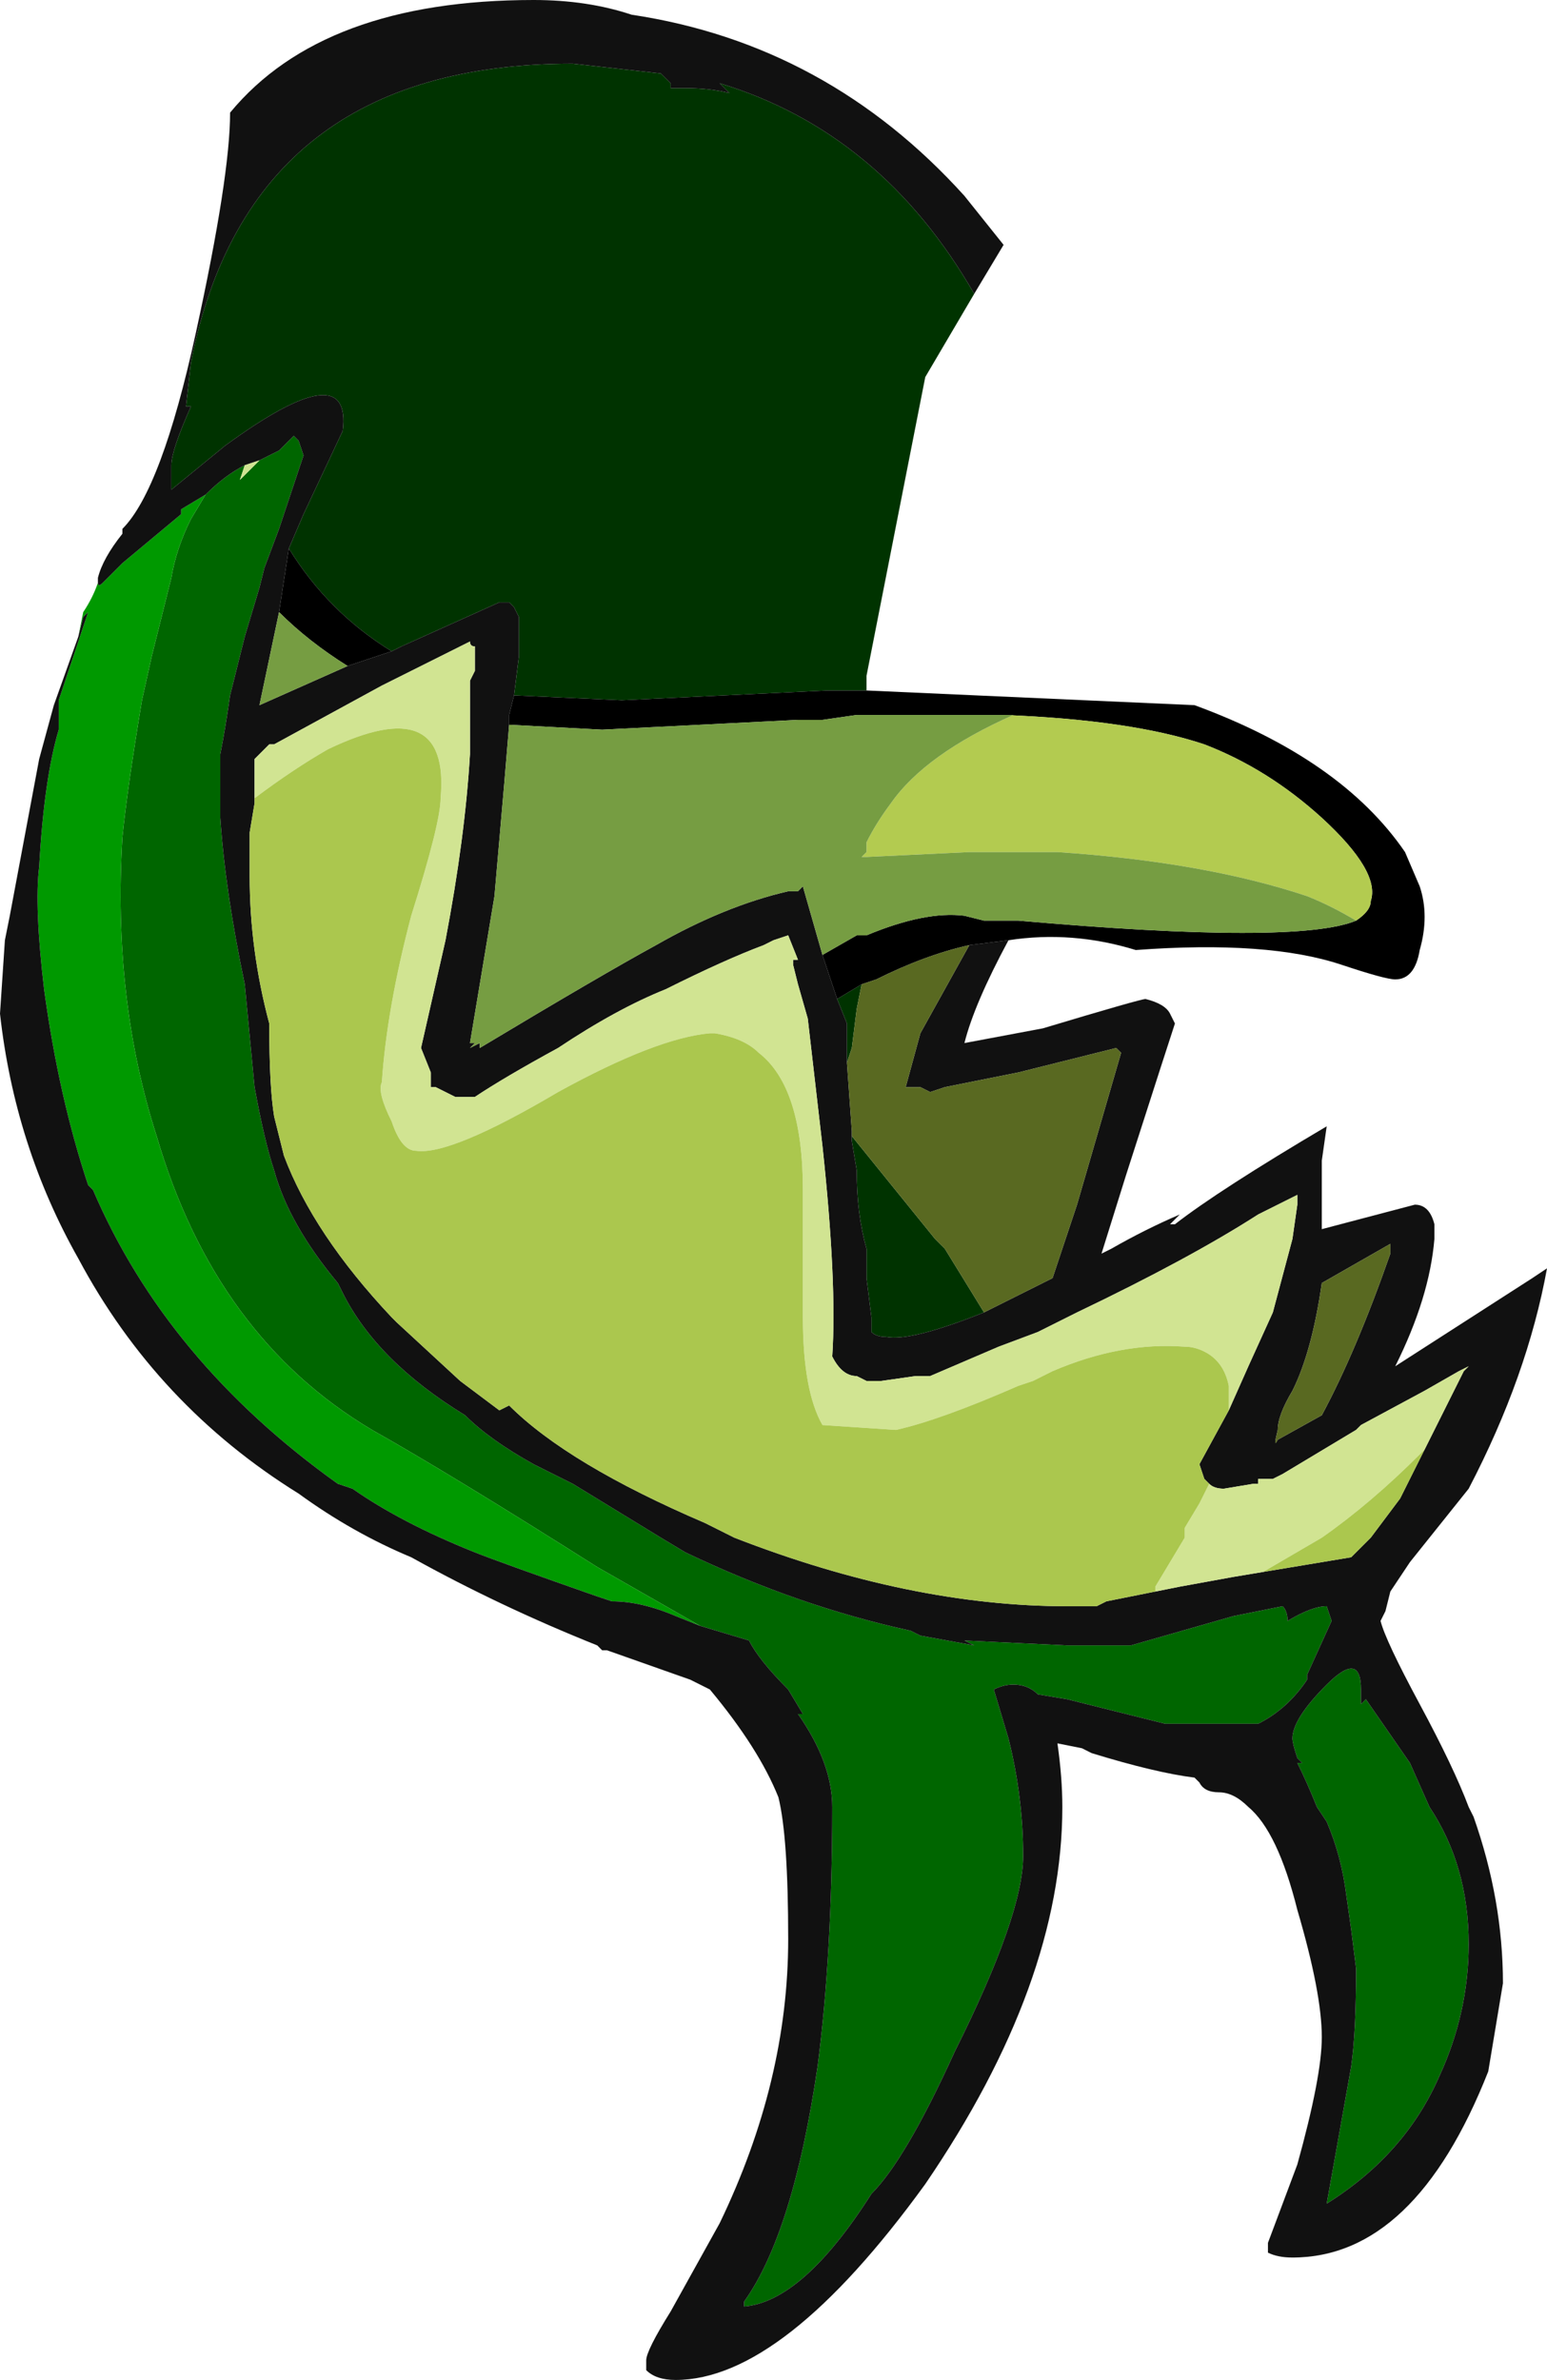 <?xml version="1.0" encoding="UTF-8" standalone="no"?>
<svg xmlns:ffdec="https://www.free-decompiler.com/flash" xmlns:xlink="http://www.w3.org/1999/xlink" ffdec:objectType="shape" height="24.3px" width="15.8px" xmlns="http://www.w3.org/2000/svg">
  <g transform="matrix(1.0, 0.0, 0.0, 1.0, -1.3, -1.0)">
    <path d="M3.4 6.05 Q3.6 5.85 3.8 5.75 L3.75 5.9 3.95 5.7 4.15 5.6 4.3 5.45 4.35 5.5 4.4 5.65 4.15 6.4 4.0 6.8 3.95 7.0 3.8 7.5 3.65 8.1 Q3.6 8.45 3.55 8.7 L3.55 8.75 Q3.55 9.05 3.55 9.35 3.6 10.1 3.8 11.05 L3.9 12.1 Q4.0 12.65 4.1 12.95 4.25 13.5 4.75 14.1 L4.8 14.2 Q5.15 14.9 6.05 15.45 6.3 15.7 6.75 15.95 L7.15 16.15 8.05 16.7 8.3 16.85 Q9.45 17.4 10.6 17.65 L10.7 17.7 11.25 17.8 11.15 17.75 12.2 17.8 12.85 17.8 13.9 17.5 14.4 17.4 Q14.45 17.45 14.45 17.55 14.7 17.4 14.85 17.4 L14.9 17.55 14.65 18.1 14.65 18.15 Q14.45 18.45 14.15 18.6 L13.2 18.6 12.2 18.35 11.9 18.3 Q11.8 18.2 11.65 18.2 11.55 18.2 11.45 18.25 L11.6 18.75 Q11.75 19.35 11.75 19.95 11.75 20.55 11.05 21.95 10.55 23.05 10.2 23.4 9.5 24.5 8.9 24.55 L8.9 24.5 Q9.4 23.8 9.65 22.1 9.8 20.95 9.8 19.45 9.8 19.0 9.45 18.5 L9.5 18.5 9.35 18.25 Q9.05 17.95 8.95 17.75 L8.45 17.6 7.4 17.0 Q5.9 16.05 5.1 15.6 3.5 14.65 2.9 12.6 2.45 11.2 2.55 9.55 2.6 9.05 2.75 8.15 L2.85 7.7 3.05 6.9 Q3.1 6.6 3.25 6.3 L3.4 6.05 M10.35 18.55 L10.35 18.55 M15.25 18.35 L15.7 19.0 15.9 19.45 Q16.3 20.05 16.3 20.85 16.3 21.55 16.0 22.2 15.65 23.0 14.85 23.5 L15.1 22.1 Q15.15 21.75 15.15 21.1 L15.1 20.7 15.05 20.35 Q15.0 19.95 14.85 19.6 L14.75 19.45 Q14.65 19.2 14.55 19.0 L14.6 19.0 14.55 18.95 Q14.5 18.8 14.5 18.75 14.5 18.55 14.85 18.2 15.2 17.85 15.2 18.25 L15.2 18.4 15.25 18.35" fill="#006600" fill-rule="evenodd" stroke="none"/>
    <path d="M10.15 8.05 L9.75 8.05 7.65 8.15 6.55 8.1 6.6 7.7 Q6.6 7.45 6.6 7.3 L6.55 7.2 6.5 7.15 6.4 7.15 5.4 7.6 5.3 7.65 Q4.65 7.25 4.25 6.6 L4.4 6.25 4.8 5.4 Q4.9 4.6 3.6 5.55 L3.05 6.0 3.05 5.75 Q3.05 5.6 3.25 5.15 L3.2 5.15 3.25 4.7 Q3.85 1.65 7.15 1.65 L8.05 1.75 8.15 1.85 8.15 1.9 8.3 1.9 Q8.55 1.9 8.75 1.95 L8.65 1.85 Q10.3 2.35 11.25 4.0 L10.75 4.85 10.15 7.9 10.15 8.05 M11.35 14.4 Q10.6 14.7 10.35 14.65 10.25 14.65 10.2 14.6 L10.2 14.45 10.15 14.05 10.15 13.75 Q10.05 13.4 10.05 12.95 L10.0 12.65 10.0 12.55 10.0 12.6 10.85 13.65 10.95 13.75 11.35 14.4 M9.95 11.85 L9.95 11.45 9.85 11.2 10.1 11.05 10.05 11.3 10.0 11.7 9.95 11.85" fill="#003300" fill-rule="evenodd" stroke="none"/>
    <path d="M2.3 6.95 Q2.3 7.0 2.35 6.95 L2.55 6.75 3.15 6.25 3.15 6.2 3.4 6.05 3.25 6.3 Q3.1 6.6 3.05 6.9 L2.85 7.7 2.75 8.15 Q2.6 9.05 2.55 9.55 2.45 11.2 2.9 12.6 3.5 14.65 5.1 15.6 5.9 16.05 7.4 17.0 L8.45 17.6 8.2 17.5 Q7.85 17.35 7.55 17.35 L7.4 17.3 Q6.4 16.95 6.15 16.85 5.4 16.55 4.9 16.2 L4.75 16.15 Q3.0 14.9 2.25 13.15 L2.2 13.1 Q1.9 12.2 1.75 11.1 1.65 10.25 1.7 9.85 1.75 8.95 1.9 8.45 L1.9 8.15 2.2 7.25 2.15 7.3 2.1 7.5 2.15 7.25 Q2.25 7.1 2.3 6.95" fill="#009900" fill-rule="evenodd" stroke="none"/>
    <path d="M6.5 8.4 L6.45 9.0 6.35 10.15 6.1 11.65 6.15 11.65 6.1 11.7 6.2 11.65 6.2 11.7 Q7.45 10.95 8.0 10.65 8.7 10.25 9.35 10.1 L9.45 10.1 9.5 10.05 9.7 10.75 9.85 11.2 9.95 11.45 9.95 11.85 10.0 12.55 10.0 12.65 10.05 12.95 Q10.05 13.4 10.15 13.75 L10.15 14.05 10.2 14.45 10.2 14.6 Q10.25 14.65 10.35 14.65 10.6 14.7 11.35 14.4 L12.05 14.05 12.3 13.3 12.75 11.75 12.7 11.7 11.7 11.95 10.95 12.1 10.8 12.15 10.7 12.1 10.55 12.1 10.7 11.55 11.2 10.65 11.6 10.6 Q11.25 11.25 11.15 11.65 L11.95 11.5 Q12.95 11.2 13.0 11.2 13.2 11.25 13.25 11.35 L13.3 11.45 Q13.25 11.6 12.8 13.0 L12.55 13.8 12.65 13.75 Q13.0 13.55 13.35 13.4 L13.25 13.5 13.3 13.5 Q13.75 13.15 14.85 12.5 L14.8 12.85 14.8 13.55 15.75 13.3 Q15.9 13.3 15.95 13.5 L15.95 13.65 Q15.9 14.25 15.55 14.95 L16.95 14.05 17.1 13.95 Q16.9 15.05 16.3 16.2 L15.7 16.95 15.5 17.25 15.45 17.45 15.4 17.55 Q15.45 17.75 15.8 18.4 16.15 19.05 16.3 19.45 L16.35 19.55 Q16.65 20.4 16.65 21.25 L16.5 22.15 Q15.75 24.05 14.5 24.05 14.35 24.05 14.25 24.0 L14.25 23.9 14.55 23.1 Q14.8 22.2 14.8 21.8 14.8 21.35 14.55 20.5 14.35 19.7 14.05 19.45 13.9 19.3 13.75 19.3 13.6 19.3 13.55 19.2 L13.5 19.15 Q13.1 19.1 12.45 18.9 L12.35 18.85 12.1 18.8 Q12.15 19.15 12.15 19.45 12.15 21.25 10.75 23.3 9.3 25.3 8.2 25.3 8.0 25.3 7.9 25.2 L7.9 25.1 Q7.9 25.0 8.15 24.6 L8.65 23.7 Q9.35 22.25 9.35 20.8 9.35 19.75 9.25 19.35 9.05 18.85 8.55 18.25 L8.35 18.15 7.5 17.85 7.45 17.85 7.4 17.8 Q6.4 17.4 5.5 16.9 4.9 16.65 4.35 16.25 2.9 15.35 2.1 13.85 1.45 12.7 1.3 11.35 L1.35 10.6 1.4 10.35 1.7 8.75 1.85 8.2 2.1 7.5 2.15 7.3 2.2 7.25 1.9 8.15 1.9 8.45 Q1.75 8.95 1.7 9.85 1.65 10.25 1.75 11.1 1.9 12.2 2.2 13.1 L2.25 13.15 Q3.0 14.9 4.75 16.15 L4.9 16.2 Q5.4 16.55 6.15 16.85 6.4 16.95 7.4 17.3 L7.55 17.35 Q7.85 17.35 8.2 17.5 L8.45 17.6 8.95 17.75 Q9.05 17.95 9.35 18.25 L9.5 18.5 9.45 18.5 Q9.8 19.0 9.8 19.45 9.8 20.95 9.65 22.1 9.4 23.8 8.9 24.5 L8.9 24.55 Q9.5 24.5 10.2 23.4 10.55 23.05 11.05 21.95 11.75 20.55 11.75 19.95 11.75 19.35 11.6 18.75 L11.45 18.25 Q11.55 18.2 11.65 18.2 11.8 18.2 11.9 18.3 L12.2 18.35 13.2 18.6 14.15 18.6 Q14.45 18.45 14.65 18.15 L14.65 18.1 14.9 17.55 14.85 17.4 Q14.7 17.4 14.45 17.55 14.45 17.45 14.4 17.4 L13.9 17.5 12.85 17.8 12.2 17.8 11.15 17.75 11.25 17.8 10.7 17.7 10.6 17.65 Q9.45 17.4 8.3 16.85 L8.05 16.7 7.15 16.15 6.75 15.95 Q6.3 15.7 6.05 15.45 5.15 14.9 4.8 14.2 L4.75 14.1 Q4.25 13.5 4.1 12.95 4.0 12.65 3.9 12.1 L3.8 11.05 Q3.6 10.1 3.55 9.35 3.55 9.05 3.55 8.75 L3.55 8.7 Q3.6 8.45 3.65 8.1 L3.8 7.5 3.95 7.0 4.0 6.8 4.15 6.4 4.4 5.65 4.35 5.5 4.3 5.45 4.15 5.6 3.95 5.7 3.8 5.75 Q3.6 5.85 3.4 6.05 L3.15 6.2 3.15 6.25 2.55 6.75 2.35 6.95 Q2.3 7.0 2.3 6.95 L2.3 6.9 Q2.35 6.7 2.55 6.45 L2.55 6.4 Q2.95 6.0 3.3 4.4 3.65 2.8 3.65 2.15 4.6 1.0 6.75 1.0 7.3 1.0 7.75 1.15 9.75 1.45 11.15 3.0 L11.55 3.5 11.25 4.0 Q10.3 2.35 8.65 1.85 L8.75 1.95 Q8.55 1.9 8.3 1.9 L8.15 1.9 8.15 1.85 8.05 1.75 7.15 1.65 Q3.85 1.65 3.25 4.7 L3.2 5.15 3.25 5.15 Q3.05 5.6 3.05 5.75 L3.05 6.0 3.6 5.55 Q4.9 4.6 4.8 5.4 L4.4 6.25 4.25 6.6 4.15 7.25 3.95 8.2 4.85 7.8 5.3 7.65 5.4 7.6 6.4 7.15 6.5 7.15 6.55 7.2 6.6 7.3 Q6.6 7.45 6.6 7.7 L6.55 8.1 6.5 8.3 6.5 8.4 M13.85 15.4 L14.05 14.95 14.3 14.4 14.5 13.65 14.55 13.3 14.55 13.2 14.15 13.4 Q13.45 13.85 12.3 14.4 L11.9 14.6 11.5 14.75 10.8 15.05 10.65 15.05 10.3 15.1 10.15 15.1 10.05 15.05 Q9.9 15.05 9.8 14.85 9.85 14.1 9.7 12.7 L9.55 11.4 9.45 11.05 9.4 10.85 9.4 10.8 9.45 10.8 9.35 10.55 9.2 10.6 9.1 10.65 Q8.7 10.8 8.1 11.1 7.6 11.3 7.0 11.7 6.45 12.0 6.15 12.2 L5.95 12.2 5.75 12.1 5.7 12.1 Q5.7 12.05 5.7 11.95 L5.6 11.7 5.85 10.6 Q6.05 9.55 6.1 8.7 L6.1 7.95 6.15 7.85 6.15 7.6 Q6.1 7.6 6.1 7.55 L5.2 8.0 4.1 8.6 4.05 8.6 3.9 8.75 3.9 9.15 3.9 9.2 3.85 9.5 3.85 9.95 Q3.85 10.7 4.05 11.45 4.05 12.1 4.1 12.4 4.15 12.6 4.2 12.8 4.5 13.6 5.3 14.45 L5.35 14.5 6.0 15.1 6.4 15.4 6.5 15.35 Q7.1 15.95 8.5 16.55 L8.8 16.7 Q10.6 17.4 12.2 17.4 L12.5 17.4 12.6 17.35 13.1 17.25 13.35 17.2 13.9 17.1 14.2 17.05 15.1 16.9 15.3 16.7 15.6 16.3 15.85 15.8 16.25 15.0 16.3 14.95 16.2 15.0 15.85 15.2 15.2 15.55 15.15 15.6 14.4 16.05 14.3 16.1 14.15 16.1 14.15 16.15 14.1 16.15 13.8 16.2 Q13.7 16.2 13.65 16.15 L13.6 16.1 13.55 15.95 13.85 15.4 M15.5 13.8 L15.5 13.7 14.8 14.1 Q14.7 14.8 14.5 15.2 14.35 15.45 14.35 15.6 14.3 15.8 14.35 15.7 L14.8 15.45 Q15.15 14.8 15.5 13.8 M10.35 18.55 L10.35 18.55 M12.6 17.3 L12.6 17.3 M15.25 18.35 L15.2 18.4 15.2 18.25 Q15.2 17.85 14.85 18.2 14.5 18.55 14.5 18.75 14.5 18.8 14.55 18.95 L14.6 19.0 14.55 19.0 Q14.65 19.2 14.75 19.45 L14.85 19.6 Q15.0 19.95 15.05 20.35 L15.1 20.7 15.15 21.1 Q15.15 21.75 15.1 22.1 L14.85 23.5 Q15.65 23.0 16.0 22.2 16.3 21.55 16.3 20.85 16.3 20.05 15.9 19.45 L15.7 19.0 15.25 18.35" fill="#111111" fill-rule="evenodd" stroke="none"/>
    <path d="M15.15 10.4 Q15.3 10.3 15.3 10.2 15.4 9.9 14.8 9.35 14.25 8.85 13.6 8.6 12.85 8.35 11.55 8.3 L10.05 8.3 9.7 8.35 9.45 8.35 7.45 8.45 6.5 8.4 6.5 8.3 6.55 8.1 7.65 8.15 9.75 8.05 10.15 8.05 13.5 8.2 Q15.0 8.75 15.65 9.7 L15.8 10.05 Q15.9 10.35 15.8 10.7 15.75 11.0 15.55 11.0 15.45 11.0 15.0 10.85 14.25 10.6 12.9 10.7 12.25 10.5 11.6 10.6 L11.2 10.65 Q10.75 10.75 10.25 11.0 L10.1 11.05 9.85 11.2 9.7 10.75 10.05 10.55 10.15 10.55 Q10.75 10.3 11.15 10.35 L11.35 10.4 11.7 10.4 Q14.55 10.65 15.15 10.4 M4.25 6.6 Q4.65 7.25 5.3 7.65 L4.85 7.8 Q4.45 7.55 4.15 7.25 L4.25 6.6" fill="#000000" fill-rule="evenodd" stroke="none"/>
    <path d="M15.15 10.4 Q14.9 10.25 14.65 10.15 13.6 9.8 12.1 9.7 L11.2 9.7 10.15 9.75 10.1 9.75 10.15 9.7 10.15 9.6 Q10.25 9.4 10.4 9.2 10.75 8.7 11.65 8.3 L11.55 8.3 Q12.85 8.35 13.6 8.6 14.25 8.85 14.8 9.35 15.4 9.9 15.3 10.2 15.3 10.3 15.15 10.4" fill="#b3cb50" fill-rule="evenodd" stroke="none"/>
    <path d="M11.55 8.3 L11.65 8.3 Q10.75 8.7 10.4 9.2 10.25 9.4 10.15 9.6 L10.15 9.7 10.1 9.75 10.15 9.75 11.2 9.7 12.1 9.7 Q13.6 9.8 14.65 10.15 14.9 10.25 15.15 10.4 14.55 10.65 11.7 10.4 L11.35 10.4 11.15 10.35 Q10.75 10.3 10.15 10.55 L10.05 10.55 9.7 10.75 9.5 10.05 9.45 10.1 9.35 10.1 Q8.7 10.25 8.0 10.65 7.45 10.95 6.2 11.7 L6.2 11.65 6.1 11.7 6.15 11.65 6.1 11.65 6.35 10.15 6.45 9.0 6.5 8.4 7.45 8.45 9.45 8.35 9.7 8.35 10.05 8.3 11.55 8.3 M4.85 7.8 L3.95 8.2 4.15 7.25 Q4.45 7.55 4.85 7.8" fill="#769d42" fill-rule="evenodd" stroke="none"/>
    <path d="M11.2 10.65 L10.7 11.55 10.55 12.1 10.7 12.1 10.8 12.15 10.95 12.1 11.7 11.95 12.7 11.7 12.75 11.75 12.3 13.3 12.05 14.05 11.35 14.4 10.95 13.75 10.85 13.65 10.0 12.6 10.0 12.55 9.95 11.85 10.0 11.7 10.05 11.3 10.1 11.05 10.25 11.0 Q10.75 10.75 11.2 10.65 M15.5 13.8 Q15.15 14.8 14.8 15.45 L14.35 15.7 Q14.3 15.8 14.35 15.6 14.35 15.45 14.5 15.2 14.7 14.8 14.8 14.1 L15.5 13.7 15.5 13.8" fill="#596921" fill-rule="evenodd" stroke="none"/>
    <path d="M3.9 9.15 L3.9 8.75 4.05 8.6 4.1 8.6 5.2 8.0 6.1 7.55 Q6.1 7.6 6.15 7.6 L6.15 7.85 6.1 7.95 6.1 8.7 Q6.05 9.55 5.85 10.6 L5.6 11.7 5.7 11.95 Q5.7 12.05 5.7 12.1 L5.75 12.1 5.95 12.2 6.15 12.2 Q6.45 12.0 7.0 11.7 7.6 11.3 8.1 11.1 8.7 10.8 9.1 10.65 L9.2 10.6 9.35 10.55 9.45 10.8 9.4 10.8 9.4 10.85 9.45 11.05 9.55 11.4 9.7 12.7 Q9.85 14.1 9.8 14.85 9.9 15.05 10.05 15.05 L10.15 15.1 10.3 15.1 10.65 15.05 10.8 15.05 11.5 14.75 11.9 14.6 12.3 14.4 Q13.45 13.85 14.15 13.4 L14.55 13.2 14.55 13.3 14.5 13.65 14.3 14.4 14.05 14.95 13.85 15.4 13.85 15.15 Q13.8 14.9 13.6 14.8 13.5 14.75 13.4 14.75 12.75 14.7 12.05 15.0 L11.85 15.1 11.7 15.15 Q10.9 15.5 10.45 15.6 L9.7 15.55 Q9.5 15.2 9.5 14.45 L9.5 13.15 Q9.5 12.1 9.05 11.75 8.9 11.6 8.6 11.55 L8.55 11.55 Q8.0 11.6 7.0 12.15 5.9 12.8 5.55 12.75 5.4 12.75 5.3 12.45 5.15 12.15 5.2 12.05 5.25 11.3 5.5 10.35 5.8 9.4 5.8 9.15 5.9 8.05 4.65 8.65 4.3 8.85 3.9 9.15 M13.65 16.15 Q13.7 16.2 13.8 16.2 L14.1 16.15 14.15 16.15 14.15 16.1 14.3 16.1 14.4 16.05 15.15 15.6 15.2 15.55 15.85 15.2 16.2 15.0 16.3 14.95 16.25 15.0 15.85 15.8 15.8 15.85 Q15.3 16.35 14.8 16.7 L14.2 17.05 13.9 17.1 13.35 17.2 13.1 17.25 13.1 17.2 13.4 16.7 13.4 16.6 13.55 16.35 13.65 16.15 M3.8 5.75 L3.95 5.7 3.75 5.9 3.8 5.75" fill="#d1e492" fill-rule="evenodd" stroke="none"/>
    <path d="M3.9 9.15 Q4.3 8.85 4.65 8.65 5.9 8.05 5.8 9.15 5.8 9.4 5.5 10.35 5.25 11.3 5.2 12.05 5.15 12.15 5.3 12.45 5.4 12.75 5.55 12.75 5.9 12.8 7.0 12.15 8.0 11.6 8.55 11.55 L8.6 11.55 Q8.9 11.6 9.05 11.75 9.5 12.1 9.5 13.15 L9.5 14.45 Q9.5 15.2 9.7 15.55 L10.45 15.6 Q10.9 15.5 11.7 15.15 L11.85 15.1 12.05 15.0 Q12.75 14.7 13.4 14.75 13.5 14.75 13.6 14.8 13.8 14.9 13.85 15.15 L13.85 15.4 13.55 15.95 13.6 16.1 13.65 16.15 13.55 16.35 13.4 16.6 13.4 16.7 13.1 17.2 13.1 17.25 12.6 17.35 12.5 17.4 12.2 17.4 Q10.6 17.4 8.8 16.7 L8.5 16.55 Q7.1 15.95 6.5 15.35 L6.4 15.4 6.0 15.1 5.35 14.5 5.3 14.45 Q4.5 13.6 4.2 12.8 4.15 12.6 4.1 12.4 4.05 12.1 4.05 11.45 3.85 10.7 3.85 9.95 L3.85 9.5 3.9 9.2 3.9 9.15 M15.85 15.8 L15.6 16.3 15.3 16.7 15.1 16.9 14.2 17.05 14.8 16.7 Q15.3 16.35 15.8 15.85 L15.85 15.8 M12.6 17.3 L12.6 17.3" fill="#abc74e" fill-rule="evenodd" stroke="none"/>
  </g>
</svg>
